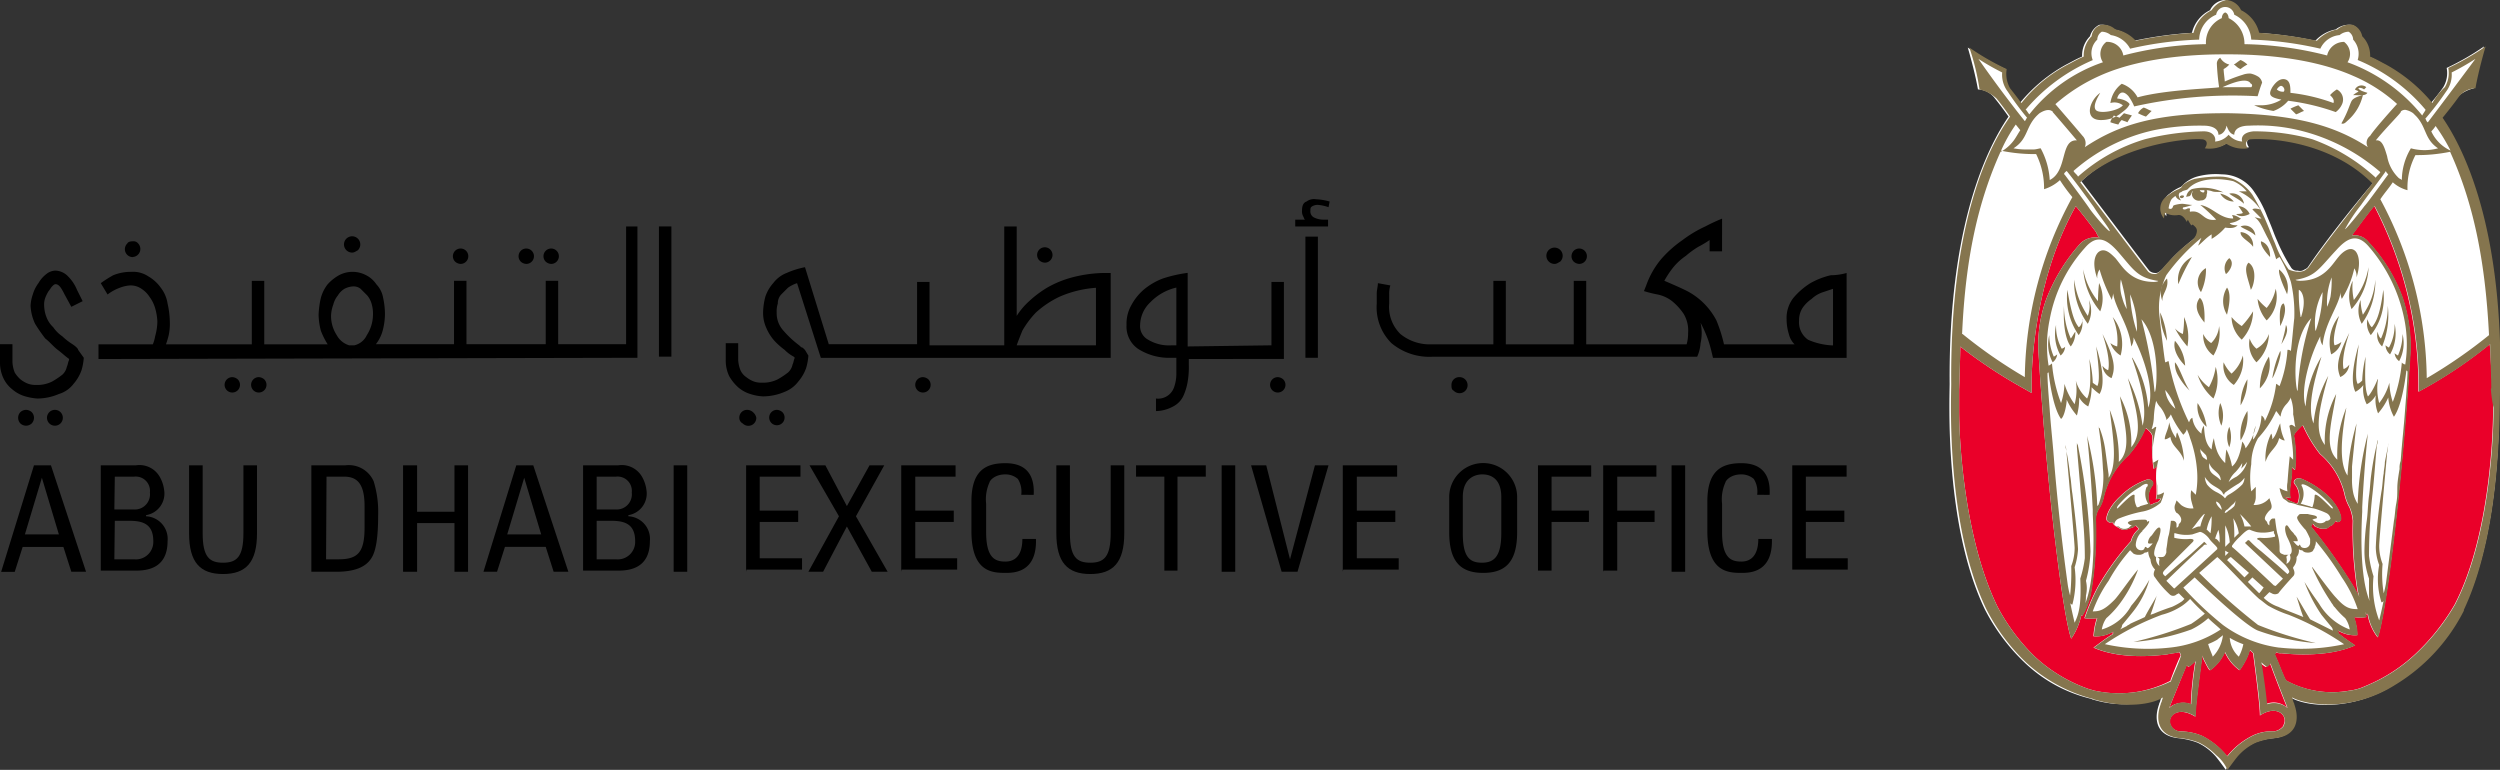 <svg id="Layer_1" data-name="Layer 1" xmlns="http://www.w3.org/2000/svg" viewBox="0 0 220.81 68"><rect x="0" y="0" width="220.81" height="68" fill="#333333" stroke="none"/><defs><style>.cls-1{fill:#fff;}.cls-2{fill:#ea0029;}.cls-3{fill:#85754e;}</style></defs><path d="M4.16,41.79h1.5l3.1,9.4H7.46L6.76,49H3.16l-.7,2.2H1.26Zm.7,1.1h0l-1.5,5h3Z" transform="translate(-1.16 -0.69)"/><path d="M10.06,51.19v-9.4h3.1a2.06,2.06,0,0,1,2.1,1,3.14,3.14,0,0,1,.4,1.2,1.93,1.93,0,0,1-1.6,2.2v.1a2,2,0,0,1,1.9,2.2c0,2.4-1.8,2.6-2.8,2.6h-3.1Zm1.2-5.5H13a1.34,1.34,0,0,0,1.4-1.5,1.26,1.26,0,0,0-1.4-1.4h-1.7Zm0,4.4H13a1.54,1.54,0,0,0,1.7-1.6c0-1.5-.9-1.8-2.1-1.8h-1.3Z" transform="translate(-1.16 -0.69)"/><path d="M17.86,41.79h1.2v6c0,2.1.6,2.6,1.8,2.6s1.8-.5,1.8-2.6v-6h1.2v6c0,2.6-1,3.6-3,3.6s-3-1-3-3.6Z" transform="translate(-1.16 -0.69)"/><path d="M28.76,41.79h2.9a2.4,2.4,0,0,1,2.5,1.4,9.13,9.13,0,0,1,.4,3c0,2-.2,3.2-.6,3.8-.5.8-1.5,1.2-3.1,1.2h-2.2v-9.4Zm1.2,8.3h1.1c1.7,0,2.3-.6,2.3-2.8v-1.9c0-1.9-.6-2.6-1.8-2.6H30Z" transform="translate(-1.16 -0.69)"/><path d="M36.76,51.19v-9.4H38v4.1h3.3v-4.1h1.2v9.4h-1.2v-4.3H38v4.3Z" transform="translate(-1.16 -0.69)"/><path d="M46.76,41.79h1.5l3.1,9.4h-1.3l-.7-2.2h-3.6l-.7,2.2h-1.2Zm.7,1.1h0l-1.5,5h3Z" transform="translate(-1.16 -0.69)"/><path d="M52.66,51.19v-9.4h3.1a2.06,2.06,0,0,1,2.1,1,3.14,3.14,0,0,1,.4,1.2,1.93,1.93,0,0,1-1.6,2.2v.1a2,2,0,0,1,1.9,2.2c0,2.4-1.8,2.6-2.8,2.6h-3.1Zm1.2-5.5h1.7a1.34,1.34,0,0,0,1.4-1.5,1.26,1.26,0,0,0-1.4-1.4h-1.7Zm0,4.4h1.7a1.54,1.54,0,0,0,1.7-1.6c0-1.5-.9-1.8-2.1-1.8h-1.3Z" transform="translate(-1.16 -0.69)"/><path d="M61.86,51.19h-1.2v-9.4h1.2Z" transform="translate(-1.16 -0.69)"/><path d="M67.06,51.19v-9.4h4.8v1h-3.6v3h3.4v1h-3.4V50H72v1h-4.9Z" transform="translate(-1.16 -0.69)"/><path d="M79.56,51.19h-1.4l-2.2-4-2.1,4h-1.3l2.7-4.9-2.6-4.5h1.4l1.9,3.6,2-3.6h1.3l-2.5,4.5Z" transform="translate(-1.16 -0.69)"/><path d="M80.76,51.19v-9.4h4.8v1H82v3h3.4v1H82V50h3.7v1h-4.9Z" transform="translate(-1.16 -0.69)"/><path d="M91.36,44.39a2.09,2.09,0,0,0-.3-1.4,1.67,1.67,0,0,0-1.1-.4c-1,0-1.4.6-1.4.7a3.6,3.6,0,0,0-.3,1.9v2.5c0,2.3.8,2.6,1.7,2.6.4,0,1.5-.1,1.5-2h1.2c.1,3-2,3-2.7,3-1.2,0-3-.1-3-3.7V45c0-2.7,1.2-3.4,3-3.4s2.6,1,2.5,2.8Z" transform="translate(-1.16 -0.69)"/><path d="M94.46,41.79h1.2v6c0,2.1.6,2.6,1.8,2.6s1.8-.5,1.8-2.6v-6h1.2v6c0,2.6-1,3.6-3,3.6s-3-1-3-3.6Z" transform="translate(-1.16 -0.69)"/><path d="M107.66,41.79v1h-2.5v8.3H104v-8.3h-2.5v-1Z" transform="translate(-1.16 -0.69)"/><path d="M110.26,51.19h-1.2v-9.4h1.2Z" transform="translate(-1.16 -0.69)"/><path d="M115.76,51.19h-1.4l-2.7-9.4H113l2.1,8.3h0l2.2-8.3h1.2Z" transform="translate(-1.16 -0.69)"/><path d="M119.76,51.19v-9.4h4.8v1H121v3h3.4v1H121V50h3.7v1h-4.9Z" transform="translate(-1.16 -0.69)"/><path d="M129.16,47.69v-3.1a3,3,0,1,1,6,0v3.1c0,2.6-1,3.6-3,3.6S129.16,50.29,129.16,47.69Zm4.6.1v-3.2c0-2-1.4-2-1.7-2s-1.7.1-1.7,2v3.2c0,2.1.6,2.6,1.7,2.6S133.76,49.79,133.76,47.79Z" transform="translate(-1.16 -0.69)"/><path d="M137,51.19v-9.4h4.7v1h-3.5v3h3.3v1h-3.3v4.3H137Z" transform="translate(-1.16 -0.69)"/><path d="M142.76,51.19v-9.4h4.7v1H144v3h3.3v1H144v4.3h-1.2Z" transform="translate(-1.16 -0.69)"/><path d="M150,51.19h-1.2v-9.4H150Z" transform="translate(-1.16 -0.69)"/><path d="M156.36,44.39a2.09,2.09,0,0,0-.3-1.4,1.67,1.67,0,0,0-1.1-.4c-1,0-1.4.6-1.4.7a3.6,3.6,0,0,0-.3,1.9v2.5c0,2.3.8,2.6,1.7,2.6.4,0,1.5-.1,1.5-2h1.2c.1,3-2,3-2.7,3-1.2,0-3-.1-3-3.7V45c0-2.7,1.2-3.4,3-3.4s2.6,1,2.5,2.8Z" transform="translate(-1.16 -0.69)"/><path d="M159.46,51.19v-9.4h4.8v1h-3.6v3h3.4v1h-3.4V50h3.7v1h-4.9Z" transform="translate(-1.16 -0.69)"/><path class="cls-1" d="M221.86,34.59c.1-12.8-2.7-20-5.1-23.5a11.58,11.58,0,0,1,1.4-1.8,3.28,3.28,0,0,1,1.5-.8,20.74,20.74,0,0,1,.9-3.7,22.31,22.31,0,0,1-3.3,1.9,2.43,2.43,0,0,1-.3,1.7,15.07,15.07,0,0,1-1.1,1.4,15.8,15.8,0,0,0-4.1-3.4c-.4-.2-.9-.5-1.4-.7a2.41,2.41,0,0,0-.7-1.8,1.19,1.19,0,0,0-.8-1h0a1.9,1.9,0,0,0-1.4.4,3.25,3.25,0,0,0-1.8,1,34.93,34.93,0,0,0-5.1-.7,3,3,0,0,0-1.6-2,2.07,2.07,0,0,0-1.3-.9h0a1.54,1.54,0,0,0-1.3.9,3,3,0,0,0-1.6,2,34.93,34.93,0,0,0-5.1.7,3.25,3.25,0,0,0-1.8-1,1.57,1.57,0,0,0-1.3-.4h0a1.59,1.59,0,0,0-.8,1,2.41,2.41,0,0,0-.7,1.8c-.5.2-1,.5-1.4.7a14,14,0,0,0-4.1,3.4c-.6-.8-.9-1.2-1-1.3a2.43,2.43,0,0,1-.3-1.7,22.31,22.31,0,0,1-3.3-1.9s.6,2,.9,3.7a1.91,1.91,0,0,1,1.5.8s.5.6,1.2,1.6c-2.4,3.5-5.3,10.7-5.2,23.6,0,1.2-.5,12.4,3.1,19.9a17.4,17.4,0,0,0,3.5,4.7,12.77,12.77,0,0,0,5.8,3.2c.1,0,.2.1.3.1a9.34,9.34,0,0,0,6-.2l-.1.3c0,.1-.1.2-.1.3-.5,1.4-.2,2.8,1.7,3a6.78,6.78,0,0,1,1.7.4,4.79,4.79,0,0,1,1.5,1.1c.2.2.7.9,1,1.3h0a3.45,3.45,0,0,1,1-1.3,5.54,5.54,0,0,1,1.5-1.1,5.93,5.93,0,0,1,1.7-.4c1.9-.2,2.2-1.6,1.7-3,0-.1-.1-.2-.1-.3a1,1,0,0,0-.1-.3c1.3.8,5.3,1.3,9.1-1.1a16.28,16.28,0,0,0,6.1-6.6C222.36,47,221.86,35.69,221.86,34.59ZM205,24.29a.77.77,0,0,1-.3.2.66.66,0,0,1-.6.1.6.6,0,0,1-.6-.3,15.44,15.44,0,0,1-1.2-2.3c-.4-.9-.3-.8-.9-2.2a10,10,0,0,0-1.1-2.1,3.44,3.44,0,0,0-2.9-1.6,6.22,6.22,0,0,0-2.2.2,3,3,0,0,0-1.1.6l-.3.3a3.74,3.74,0,0,0-1,.6,1.38,1.38,0,0,0-.3,2h0c0-.2,0-.5.1-.5a1.78,1.78,0,0,0,1.1.2c.5-.1.8.6.8.6V20s.1.4.3.5l.1-.1c.1.2.4.3.4.6a1,1,0,0,1-.4.8c-.1.1-.9.7-1.7,1.5-.4.4-.6.7-1,1.1-.2.2-.4.4-.6.4h-.1a.76.76,0,0,1-.5-.2c-.1-.1-4.1-5.4-6-7.9,3.5-3.4,9.2-3.9,10.7-3.8.3,0,.7.3.3.8a2.75,2.75,0,0,0,1.9-.4,2.75,2.75,0,0,0,1.9.4c-.4-.6,0-.8.3-.8,1.4-.1,6.9.2,10.7,3.9C208.76,19.19,206.26,22.39,205,24.29Z" transform="translate(-1.16 -0.69)"/><path class="cls-2" d="M221.06,31.09a39.26,39.26,0,0,1-5.4,3.7l-.9.5v-.6a34.42,34.42,0,0,0-3.9-15.8c-.3.3-1.1,1.4-2,2.6a1.57,1.57,0,0,1,1.5.6,14.28,14.28,0,0,1,3,4.9,13.85,13.85,0,0,1,.7,4.6h0s-.5,8.6-1.5,16.9c-.9,7.5-1.4,8.5-1.4,8.5a4.57,4.57,0,0,1-.9-2.1l-.1.1a7.43,7.43,0,0,1-.8-2.2,32.84,32.84,0,0,1-.4-6.1h0a3.9,3.9,0,0,0-.3-1.2,4.18,4.18,0,0,1-.4-1h0a6.66,6.66,0,0,0-2.2-3.7,11.74,11.74,0,0,1-1.5-2.5h-.1c-.4.4-.7.7-.7.9a10.54,10.54,0,0,1,.1,3c-.1,0-.2-.2-.3-.2.1.9-.3,1.9-.1,2.7l-.5-.1c0,.1,0,.1.1.1s.1.2.3.2a.35.35,0,0,0,.2.1,4.2,4.2,0,0,0,.5.2,1.65,1.65,0,0,0-.2-1.7c-.3-.3.1-.7.6-.5a8,8,0,0,1,2.2,1.4c1.1,1,1.4,2.1,1.2,2.3s-.3.1-.5,0v.1a.7.7,0,0,1-.5.4h0c-.1.2-.3.2-.6.2a1.27,1.27,0,0,1-.6-.2c-.1,0-.1-.1-.2-.2s-.1.1-.2.2a48.45,48.45,0,0,1,3.7,5.2,10.77,10.77,0,0,1,1.2,2.8,3.38,3.38,0,0,1-1.1,0,5,5,0,0,1,.3,1.6,2.83,2.83,0,0,1-1.7-.4.37.37,0,0,0,.1.3c.5.4,1.1.8,1.4,1-2.6,1.2-6.4.7-6.5.7a.9.9,0,0,1-.5-.1.35.35,0,0,1-.1.2c.3.6.8,2,1,2.3a8.48,8.48,0,0,0,5.6.9,4.51,4.51,0,0,0,1.4-.4,14.44,14.44,0,0,0,4.5-2.9,19.15,19.15,0,0,0,3.4-4.3c2.9-5.6,3.4-14,3.4-17.4v-1.8C221.16,33.79,221.16,32,221.06,31.09Z" transform="translate(-1.16 -0.69)"/><path class="cls-2" d="M192.86,60.79c.1-.3.6-1.6.9-2.2,0-.1-.1-.2-.1-.3-.4.1-.7.1-1.1.2-.2,0-3.8.6-6.5-.6.3-.2.9-.7,1.7-1.2v-.2a2.83,2.83,0,0,1-1.7.4,6.13,6.13,0,0,1,.3-1.6,3.38,3.38,0,0,1-1.1,0,17.73,17.73,0,0,1,1.2-2.8,24.13,24.13,0,0,1,2.9-4,2,2,0,0,1,.5-.9l.2-.2-.3-.3c-.1.1-.2.2-.3.2a3.93,3.93,0,0,1-.6.2.85.85,0,0,1-.6-.2h0a1,1,0,0,1-.5-.4v-.1c-.2.1-.3.1-.5-.1s.1-1.2,1.2-2.2a6.16,6.16,0,0,1,2.2-1.4c.5-.2.8.2.6.5a1.65,1.65,0,0,0-.2,1.7c.3-.1.4-.2.5-.2a.54.54,0,0,0,.4-.3.1.1,0,0,1,.1-.1l-.5.1c.2-.6-.1-2,.1-2.9-.1,0-.2.2-.3.2a13.57,13.57,0,0,1-.1-2.8c0-.2-.2-.5-.6-.8a8.35,8.35,0,0,1-1.5,2.4,7.29,7.29,0,0,0-2.2,3.7h0a3,3,0,0,1-.4,1,1.88,1.88,0,0,0-.3,1.2h0a31.79,31.79,0,0,1-.4,6.1,6.13,6.13,0,0,1-.8,2.2L185,55a6,6,0,0,1-.9,2.1s-.5-1-1.4-8.5c-1-8.2-1.5-16.9-1.5-16.9h0a11.69,11.69,0,0,1,.7-4.6,16,16,0,0,1,3-4.9,1.85,1.85,0,0,1,1.7-.5,1.46,1.46,0,0,1-.3-.5c-.6-.8-1.2-1.6-1.8-2.3-4,7.1-3.9,15.6-3.9,15.6v.9l-.7-.4a43.44,43.44,0,0,1-5.6-3.7c0,.9-.1,3.8-.1,3.8v1.8c0,3.4.6,11.7,3.4,17.4a17.69,17.69,0,0,0,3.3,4.4,13.56,13.56,0,0,0,4.9,2.9c.1,0,.3.1.4.1a9.9,9.9,0,0,0,6.7-.9Z" transform="translate(-1.16 -0.69)"/><path class="cls-2" d="M194.66,62.89a29,29,0,0,1,.4-3.8,4.43,4.43,0,0,1-.6.5.35.35,0,0,0-.2-.1c-.6,1.5-1.5,3.7-1.5,3.7A1.93,1.93,0,0,1,194.66,62.89Z" transform="translate(-1.16 -0.69)"/><path class="cls-2" d="M200.76,63.89c0-1-.4-3.9-.6-5.5l-.1-.1-.2-.2a4.18,4.18,0,0,1-.4,1,6.13,6.13,0,0,1-.5.8,3.88,3.88,0,0,1-1.3-1.6,3.88,3.88,0,0,1-1.3,1.6c-.1,0-.3-.4-.5-.8a1.69,1.69,0,0,1-.2-.5c-.2,1.7-.6,4.4-.6,5.4-1.6-1-2.5,0-2.2.7,0,.1.1.1.1.2a1,1,0,0,0,.8.4,5,5,0,0,1,1.9.4,6.7,6.7,0,0,1,2.2,1.8,6.7,6.7,0,0,1,2.2-1.8,3.8,3.8,0,0,1,1.9-.4,1.23,1.23,0,0,0,.8-.4.35.35,0,0,0,.1-.2C203.26,63.89,202.26,62.89,200.76,63.89Z" transform="translate(-1.16 -0.69)"/><path class="cls-2" d="M201.26,59.59a2.22,2.22,0,0,1-.5-.4c.2,1.2.4,2.6.5,3.7a1.76,1.76,0,0,1,1.9.3s-1-2.5-1.5-3.9C201.46,59.49,201.36,59.59,201.26,59.59Z" transform="translate(-1.16 -0.69)"/><path class="cls-3" d="M195.36,28.39h0" transform="translate(-1.16 -0.69)"/><polyline class="cls-3" points="193.3 28 193.3 28 193.3 28"/><path class="cls-3" d="M208.66,32.89a1.33,1.33,0,0,1-.8,1.1c-.3-.8-.4-1.5.8-3.9-.8,2.4-.5,3.2-.5,3.2A1.08,1.08,0,0,0,208.66,32.89Zm-1.3-1.7s-.3-.5.4-2.6a3.81,3.81,0,0,0-.7,3.4,1.71,1.71,0,0,0,.9-1.1A1.55,1.55,0,0,1,207.36,31.19Zm4.7-3.5a7.07,7.07,0,0,1-.6,2.9c-.2-.1-.3-.6-.3-.6a1.31,1.31,0,0,0,.4,1.3A7.28,7.28,0,0,0,212.06,27.69Zm-.4-1.4c-.3,2.4-.7,2.9-1,3.3-.2-.1-.4-.7-.4-.7a1.74,1.74,0,0,0,.3,1.4A5.29,5.29,0,0,0,211.66,26.29Zm-1.8,2.2a4.76,4.76,0,0,1-.2-1.3,2.42,2.42,0,0,0,.1,2.1,6.44,6.44,0,0,0,1.2-3.9A6.07,6.07,0,0,1,209.86,28.49Zm-.8-1.3a5.54,5.54,0,0,1-.1-1.7,3.13,3.13,0,0,0-.1,2.5,5.82,5.82,0,0,0,1.5-3.7A6.3,6.3,0,0,1,209.06,27.19Zm2.8,4a1.08,1.08,0,0,0,.4.8,3.78,3.78,0,0,0,.4-2.7,4.07,4.07,0,0,1-.5,2.1A1.44,1.44,0,0,1,211.86,31.19Zm.8.7a1,1,0,0,0,.4.7,3.35,3.35,0,0,0,.3-2.4,4.76,4.76,0,0,1-.4,1.9A1.44,1.44,0,0,1,212.66,31.89Zm-28.6-1.3a7.07,7.07,0,0,1-.6-2.9c-.1,1.9.2,3.1.6,3.6a2,2,0,0,0,.4-1.3C184.36,30.09,184.16,30.49,184.06,30.59Zm.7-1c-.3-.4-.6-.9-1-3.3a5.85,5.85,0,0,0,1,4,1.82,1.82,0,0,0,.3-1.4C185.16,28.89,185,29.49,184.76,29.59Zm.8-1a7.48,7.48,0,0,1-1.2-3.2,6.2,6.2,0,0,0,1.2,3.9,2.38,2.38,0,0,0,.1-2.1A2.36,2.36,0,0,1,185.56,28.59Zm.9-1.3a6.29,6.29,0,0,1-1.3-2.8,6.37,6.37,0,0,0,1.5,3.7,3.13,3.13,0,0,0-.1-2.5A14.78,14.78,0,0,0,186.46,27.29Zm-3.2,4.2a4.07,4.07,0,0,1-.5-2.1,3.78,3.78,0,0,0,.4,2.7,1.08,1.08,0,0,0,.4-.8C183.56,31.39,183.26,31.49,183.26,31.49Zm-.7.7a4.76,4.76,0,0,1-.4-1.9,3.35,3.35,0,0,0,.3,2.4,1,1,0,0,0,.4-.7A1.44,1.44,0,0,1,182.56,32.19Zm4.8,1.2a1.08,1.08,0,0,1-.5-.4,1.33,1.33,0,0,0,.8,1.1c.3-.8.4-1.5-.8-3.9C187.66,32.59,187.36,33.39,187.36,33.39Zm.8-2.1a1.55,1.55,0,0,1-.6-.3,2.11,2.11,0,0,0,.9,1.1,3.81,3.81,0,0,0-.7-3.4A5.32,5.32,0,0,1,188.16,31.29Zm5.9,10.1a6.49,6.49,0,0,0-.6-2.5c-.1.1-.1.5-.1.5a3.28,3.28,0,0,1-.6-1.4c-.1.7-.4,1.1-.4,1.5.2,0,.3-.1.5-.2C193,40.19,193.76,40.39,194.06,41.39Zm7.8-1.9s0-.4-.1-.5a4.94,4.94,0,0,0-.5,2.5c.3-1,1-1.2,1.2-2.1.2.1.3.2.5.2a3.94,3.94,0,0,1-.4-1.5C202.36,38.39,202.26,39.09,201.86,39.49Zm-5.8-1.1a5,5,0,0,0-.8-2.1A2.4,2.4,0,0,0,196.06,38.39Zm3,1.2a4.17,4.17,0,0,0,.6-2.6A4,4,0,0,0,199.06,39.59Zm-1,.6a2.74,2.74,0,0,0,0-1.8A2.24,2.24,0,0,0,198.06,40.19Zm-.7-1.9a2.67,2.67,0,0,0-.1-2A2.74,2.74,0,0,0,197.36,38.29Zm5.2-6.6a9,9,0,0,0-.7,2.4C202,34,202.76,32,202.56,31.69Zm0-2.2s.7-1.3.3-2C202.36,27.59,202.56,29.49,202.56,29.49Zm-2.1,3.2a3.51,3.51,0,0,0,1.1-2.5,2.42,2.42,0,0,1-1.1,1.3,2,2,0,0,1-.6-.9A2.37,2.37,0,0,0,200.46,32.69Zm2.2-1.6c.3-.5.7-1.2.4-1.7C203,29.89,202.86,30.39,202.66,31.09Zm-3.6,5.4a4.53,4.53,0,0,0,.6-2.3A4.38,4.38,0,0,0,199.06,36.49Zm1.7-1.5a3,3,0,0,0,.8-2.8A5.23,5.23,0,0,0,200.76,35Zm-1.5-2.9a3.36,3.36,0,0,1-1,1.6,3.21,3.21,0,0,1-.7-1,2,2,0,0,0,.9,2A3.25,3.25,0,0,0,199.26,32.09Zm-3,2.8a3.69,3.69,0,0,1-1-1.1,4.58,4.58,0,0,0,1.4,2.1,4,4,0,0,0,.2-2.8A5.1,5.1,0,0,1,196.26,34.89Zm-4.1-7.6c-.1-.6.6-1.1.4-2A1.8,1.8,0,0,0,192.16,27.29Zm1.4,6.6a5.32,5.32,0,0,0,1,1.3c-.5-.7-.9-2.1-1.3-2.5A2.1,2.1,0,0,0,193.56,33.89Zm-.3-3.1c-.3,1.1.9,2.2.9,2.2A3.6,3.6,0,0,0,193.26,30.79Zm.8-2.1a8.08,8.08,0,0,1-.1,1.5,1.79,1.79,0,0,1-.7-.5,8.55,8.55,0,0,0,1.1,1.6A4.38,4.38,0,0,0,194.06,28.69Zm-.5-2.9a17.58,17.58,0,0,1,1.2-2.4A2.25,2.25,0,0,0,193.56,25.79Zm-1,5a7.05,7.05,0,0,0-.6-2.5A5.6,5.6,0,0,0,192.56,30.79Zm2.9-3.8c-.8,1,.4,2.1.4,2.2S196,27.39,195.46,27Zm.5-2.6a1.45,1.45,0,0,0-.4,2.1A4.64,4.64,0,0,0,196,24.39Zm.7,7.7a3.88,3.88,0,0,0,.5-2.6,2.33,2.33,0,0,1-.7,1.5,1.81,1.81,0,0,1-.7-.8A2.15,2.15,0,0,0,196.66,32.09Zm5.8-7.6c-.1.6.7,2.1.7,2.2A2.12,2.12,0,0,0,202.46,24.49Zm-1.6-2.5c-.1.5.8,1.4.8,1.4S201.76,22.29,200.86,22Zm1.3,4.2a3.83,3.83,0,0,1-.8,1.7,5,5,0,0,1-.8-.8,3.33,3.33,0,0,0,.8,1.9A2.88,2.88,0,0,0,202.16,26.19Zm-2.4-2.3c-.5.5,0,1.5.2,2.4C200.26,25.89,200.56,24.39,199.76,23.89Zm.4-1.4a1.17,1.17,0,0,0-1.1-1.3C199,21.69,199.86,22,200.16,22.49Zm-1.1-1.8c.2.2.9.4,1.3.8A.93.93,0,0,0,199.06,20.69Zm-1,2.8a1.17,1.17,0,0,0-.3,1.4C197.86,24.89,198.66,24,198.06,23.49Zm1.1,7.2a3.73,3.73,0,0,0,1-2.5,8,8,0,0,1-1,1.3,3.81,3.81,0,0,1-.9-.8A2.76,2.76,0,0,0,199.16,30.69Zm-1.3-4.6a2.26,2.26,0,0,0,0,2.4C197.86,28.39,198.36,26.79,197.86,26.09Zm.2-8.3c.2.2.9.5,1.3.9A1.08,1.08,0,0,0,198.06,17.79Zm.4.7a2.19,2.19,0,0,0-1.2-.7A1.39,1.39,0,0,0,198.46,18.49Zm1.4,1.1a1.18,1.18,0,0,0-1-.7,6.13,6.13,0,0,1,.4.6c-.1.1-.5.1-.6.1C198.86,19.79,199.26,19.89,199.86,19.59Zm-6.1-1.6c-.1,0-.1.2.1.2a.2.2,0,0,0,.2-.2S193.86,17.89,193.76,18Zm5.9-11.6a2.09,2.09,0,0,0-.6-.4c-.2.1-.4.3-.6.4.2.1.3.3.6.4A3.11,3.11,0,0,1,199.66,6.39Zm-3.6,11.1s.1.1,0,.4a.47.47,0,0,1-.5.5.62.62,0,0,1-.8-.5.37.37,0,0,1,.1-.3c-.1,0-.1.1-.2.3s-.2.1-.4.2a.87.87,0,0,1,.5-.7,4.17,4.17,0,0,1,2.8.3c-.4-.1-.7,0-1-.1A1.75,1.75,0,0,0,196.06,17.49Zm-.2,0h-.4c0,.1.2.2.3.2a.1.1,0,0,0,.1-.1Zm4.7-8.3a39.87,39.87,0,0,0-10.9.9,4.38,4.38,0,0,0-.5-.9c-.7-.8-1,.1-1,.2.9.1,1.1.5,1.1.5-.2.4-.4.5-.9.9a2.8,2.8,0,0,1-1.5.5c-1.7.1-1.2-1.7-.2-2.4-.1.2-.7,1.1-.4,1.5s2,.1,2.4-.4a1.23,1.23,0,0,0-1.1-.2,2.55,2.55,0,0,1,1-1.7,2.51,2.51,0,0,1,1.4,1.2c2.5-.7,7-.8,7.2-.9a20.62,20.62,0,0,1-.2-2.1.62.62,0,0,1,.3-.5,1.24,1.24,0,0,0,.8.6,1.76,1.76,0,0,1-.5.4c0,.3.1.9.1,1.1a13.78,13.78,0,0,1,1.6-.6,1.7,1.7,0,0,1,.7-.1,2.12,2.12,0,0,1,.7.3.85.85,0,0,1,.3.5C200.76,8.49,200.66,8.89,200.56,9.19Zm-.6-1.1c-.3-.6-1.6-.1-2.5.3H200A.19.19,0,0,0,200,8.09Zm-11.6,3c-.2-.1-.3-.1-.5-.2-.1.2-.3.4-.3.6a6.37,6.37,0,0,0,.7.2,1.38,1.38,0,0,1,.3-.4c.2.1.3.1.5.2a6.13,6.13,0,0,1,.4-.6c-.3-.1-.4-.1-.7-.2Zm20.6-2c.6,0,1.1.1,1.3-.2-.3-.1-.7-.2-.8-.4.1-.1.4,0,.5.1l.2-.2a.65.65,0,0,0-1,.2c.1.1.3.1.3.2A2.19,2.19,0,0,0,209,9.09Zm-.3,1a10.09,10.09,0,0,1-.7,1.5c.2.1.4-.1.5-.2a4.25,4.25,0,0,0,1.4-2.3,3.93,3.93,0,0,0-.6.2C208.86,9.49,208.86,9.59,208.66,10.09Zm-5.2.2.5.5c.3-.1.4-.2.7-.3l-.5-.5A4.88,4.88,0,0,0,203.46,10.29Zm4.6-.5a1.7,1.7,0,0,1-.6.8,19.78,19.78,0,0,0-4.2-1,3,3,0,0,1-1.3.9,6.87,6.87,0,0,1-1.7-.5h.6a3.45,3.45,0,0,0,1.8-.5c-1-.2-1.2-.4-.8-1.1.2-.3.6-.8,1.1-.7s.5.7.5,1.2a16.2,16.2,0,0,1,3.8.9c.1-.3-.1-.5-.3-.7a2.65,2.65,0,0,1,.6-.5A1,1,0,0,1,208.06,9.79Zm-5.5-1.5a.75.75,0,0,0-.3.3.76.76,0,0,0,.5.2h.1C203.06,8.59,202.76,8.19,202.56,8.29ZM190,10.69a4.88,4.88,0,0,0,.7.3l.5-.5c-.3-.1-.4-.2-.7-.3A1.21,1.21,0,0,0,190,10.69Zm28.8,43.9a16.24,16.24,0,0,1-6.1,6.6c-3.8,2.4-7.8,1.8-9.1,1.1l.1.3c0,.1.1.2.1.3.5,1.4.2,2.8-1.7,3a6.78,6.78,0,0,0-1.7.4,4.79,4.79,0,0,0-1.5,1.1c-.2.2-.7.9-1,1.3h0a3.45,3.45,0,0,0-1-1.3,5.54,5.54,0,0,0-1.5-1.1,5.93,5.93,0,0,0-1.7-.4c-1.9-.2-2.2-1.6-1.7-3,0-.1.1-.2.1-.3l.1-.3c-.9.6-3.3,1-6,.2-.1,0-.2-.1-.3-.1a13.77,13.77,0,0,1-5.8-3.2,17.4,17.4,0,0,1-3.5-4.7c-3.6-7.5-3.1-18.7-3.1-19.9-.1-12.9,2.7-20.1,5.2-23.6-.7-1-1.2-1.6-1.2-1.6a3.28,3.28,0,0,0-1.5-.8,20.74,20.74,0,0,0-.9-3.7,22.31,22.31,0,0,0,3.3,1.9,2.58,2.58,0,0,0,.3,1.7s.4.5,1,1.3a12.85,12.85,0,0,1,4.1-3.4c.4-.2.9-.5,1.4-.7a2.41,2.41,0,0,1,.7-1.8,1.19,1.19,0,0,1,.8-1h0a1.57,1.57,0,0,1,1.3.4,3.25,3.25,0,0,1,1.8,1,34.93,34.93,0,0,1,5.1-.7,3,3,0,0,1,1.6-2,2.07,2.07,0,0,1,1.3-.9h0a1.54,1.54,0,0,1,1.3.9,3,3,0,0,1,1.6,2,34.93,34.93,0,0,1,5.1.7,3.25,3.25,0,0,1,1.8-1,1.69,1.69,0,0,1,1.4-.4h0a1.37,1.37,0,0,1,.8,1,2.41,2.41,0,0,1,.7,1.8c.5.2,1,.5,1.4.7a14.29,14.29,0,0,1,4.1,3.4,5.34,5.34,0,0,1,1.1-1.4,2.43,2.43,0,0,0,.3-1.7,22.31,22.31,0,0,0,3.3-1.9s-.6,2-.9,3.7a1.91,1.91,0,0,0-1.5.8s-.5.7-1.4,1.8c2.4,3.5,5.3,10.7,5.1,23.5C221.86,35.69,222.36,47,218.76,54.59Zm-1.2-40.5a14.55,14.55,0,0,1-3.1.3,6.17,6.17,0,0,0-.7,3.1,3.16,3.16,0,0,1-1.3-.7c-.4.6-.7.9-1.1,1.5a34,34,0,0,1,4.1,15.8,43.72,43.72,0,0,0,5.5-3.8C220.66,23.49,219.56,18.49,217.56,14.09Zm-6.4,20.1a4.89,4.89,0,0,0,.1,2.1,5,5,0,0,0,.9-1.8,5.79,5.79,0,0,0,.3,1.7,12.67,12.67,0,0,0,.8-3.5s0,.1.3.2a11.31,11.31,0,0,0-.1-4.1,13.91,13.91,0,0,0-3.1-6.3c-1.1-1.3-2-.7-2.9.3-1.5,1.6-1.8,2.3-3.5,2.6h0c-.2,0,0,.1.3.1,2.1,0,2.8-1.4,3.4-2.1.4-.5,1-.9,1.4-.6.2.1.7.8.2,2.4a1.29,1.29,0,0,0-.2-.8,8.44,8.44,0,0,1-1.1,2.7,1.27,1.27,0,0,1-.1-.6c-.2,1.3-1.4,2.7-1.6,4.7a1.29,1.29,0,0,1-.2-.8c-.9,1.7-1.8,4.7-1.3,6.2a9.92,9.92,0,0,1,1.4-4.4c-.6,2-1.3,4.4-.7,5.9a10.91,10.91,0,0,1,1.3-4.2c-.9,3.2-1.2,4.9-.3,6.1a8.81,8.81,0,0,1,1-4.5c-.4,2.5-1.1,4.7.1,5.8a11.17,11.17,0,0,1,.8-4.6c-.4,2.4-.7,4.8.1,6a21.3,21.3,0,0,1,.3-2.5c.2-1.1.5-2.1.5-2.1s-.2,1.7-.4,3.8v1a5.7,5.7,0,0,0,.1,1.3,3,3,0,0,0,.4,1,28.52,28.52,0,0,1,.9-6.2s-.3,2.6-.5,6.5v.4c-.3,5.7.5,7.5.7,8,0,0-.1-.1-.1-.8v-1.3a7.35,7.35,0,0,1-.4-2.6,21.05,21.05,0,0,1,.2-2.5c.1-.7.1-1.5.2-2.2s.1-1.2.2-1.9a25.58,25.58,0,0,1,.5-2.7c.1-.7.1-.1,0,.1-.1.8-.2,2.6-.4,4.4a50.24,50.24,0,0,0-.3,5.4,10.08,10.08,0,0,0,.4,1.8,8.5,8.5,0,0,0,.5,3.9s.2-.8.4-1.8a.22.22,0,0,1-.2.2,6.8,6.8,0,0,1-.2-3.3A4.48,4.48,0,0,1,211,49a42.85,42.85,0,0,1,.5-4.9c.1-.5.1-1.1.2-1.6,0-.3.1-.6.1-1l.3-1.5v-.2a5.1,5.1,0,0,1-.1.9c-.2,2.2-.7,7.7-.7,8.2a4.48,4.48,0,0,0,.3,1.6,10.39,10.39,0,0,0,.1,2.6,8.14,8.14,0,0,0,.2-.9s.3-2.3.7-5.5c.1-.5.1-1,.2-1.5s.1-.9.1-1.4.1-1.1.2-1.7a1.7,1.7,0,0,1,.1-.7c.1-1.5.3-3.2.4-4.7,0,0,.2-2.4.2-3.2l-.1-.1s-.3,3-1.1,4.1a4.25,4.25,0,0,1-.5-1.7,5.49,5.49,0,0,1-.9,1.4,3.14,3.14,0,0,1-.2-1.6,2,2,0,0,1-.8.8,2.94,2.94,0,0,1-.3-1.7,2.17,2.17,0,0,1-.7.6c-.1-.2-.6-1.1.3-4.2-.4,2.9-.2,3.3-.1,3.5a1.38,1.38,0,0,0,.4-.3,10.4,10.4,0,0,1,.3-2.1c-.1,2.3,0,3,.2,3.5C210.36,35.69,210.76,35.19,211.16,34.19Zm-7.1,1a25.08,25.08,0,0,1,1.2-6.4C203.56,30.59,203.86,34.59,204.06,35.19Zm.3-6.5c.5-1.5.1-2.3-.2-2.4A13.64,13.64,0,0,0,204.36,28.69Zm1.3,1.2a11.09,11.09,0,0,0,.6-3.4A5.87,5.87,0,0,0,205.66,29.89Zm1.3-3a9.7,9.7,0,0,0,.1-1.7,6.16,6.16,0,0,0-.4,2.6A4.65,4.65,0,0,0,207,26.89Zm-3.6,11.4h0a.19.19,0,0,1,.3,0c.1,0,.1.1.2.1-.1-.3-.1-.7-.2-1.1a3.64,3.64,0,0,0-.2-1.4v-.1a2.09,2.09,0,0,1-.4.6,1.91,1.91,0,0,0-.5,1v.1l-.1-.1a4,4,0,0,0-.3-.4,9.1,9.1,0,0,1-1.6,2.4h0a4.72,4.72,0,0,0-.6,2.3,7.55,7.55,0,0,0,0,2.4l.4-.4v.9a1.38,1.38,0,0,1-.2.7,1.69,1.69,0,0,0,1.4-.6l.1.3c.1.3.2.6-.1.8,0,0-.4.4-.4.7,0,.1.1.2.2.3h0a.37.37,0,0,0,.2.3v-.3q.15-.3.3-.3h.2s.1.9.2,1.3a4.3,4.3,0,0,1,.2,1.2v.3c0,.3.2.3.4.4h.4c-.2.1-.2.2-.2.2a1.15,1.15,0,0,1,0,.6h0a.58.58,0,0,0,.3-.8h0c.3-.2.2-.7-.2-1.5-.2-.4-.3-1-.1-1.1h0c.1,0,.1,0,.3.3s.3.3.4.5a.91.91,0,0,1,.3.5v.1h-.4c.1.1.4.5.5.4.2-.3,0,.2.5.2a.47.47,0,0,0,.5-.5v-.3a5.94,5.94,0,0,0-.4-.8l-.1-.1c-.7-.8-.7-1-.6-1.1s.1-.2.3-.2h.6c.3.1.8.1.8.3a.1.1,0,0,1-.1.1,1,1,0,0,0-.3.1,1.24,1.24,0,0,0,.3.2.76.76,0,0,0,.8,0l.1-.1a.4.4,0,0,0,.4-.2.66.66,0,0,0-.4-.5,6.6,6.6,0,0,0-1.1-.4,4.33,4.33,0,0,1-.5-.1l-.9-.2a3.1,3.1,0,0,0-.7-.2.35.35,0,0,1-.2-.1c-.1-.1-.3-.2-.4-.3a3,3,0,0,1-.3-.9,2.39,2.39,0,0,0,.7.3,2.13,2.13,0,0,1,0-.8c.1-1.4.2-2.3.2-2.3l.3.3a9.89,9.89,0,0,0-.1-1.5h0A12.54,12.54,0,0,0,203.36,38.29Zm1,6.9.7.2c.1,0,.2.1.3.1a3.55,3.55,0,0,0,.2-1c0-.4.8.4,1.4,1,.2.2.3.1.1-.1a8.52,8.52,0,0,0-2-1.7c-.5-.3-.8-.3-.6,0A1.62,1.62,0,0,1,204.36,45.19Zm1,5.6c.6.8,1.7,2.3,2.1,2.7.8.9,1.2,1,1.9,1a11.14,11.14,0,0,0-1.4-2.8,24.78,24.78,0,0,0-2.3-3.2.9.9,0,0,1-.1.5v.1c-.1.1-.1.2-.2.3a.75.75,0,0,1-.5.1.52.52,0,0,1-.4-.2.37.37,0,0,1-.3-.1.84.84,0,0,1-.2.7,1.21,1.21,0,0,1-.3.9v.1c.2.4.1.6,0,.7s-1.1,1.2-1.3,1.5a.56.56,0,0,1-.6,0l-.2-.1-.5.5.1.1h0a3.46,3.46,0,0,0,1.2.7c.4.2,1.5.6,2.2.9-.2-.5-.4-1.2-.6-1.8.2.3.7,1.2,1.2,2h0l2,1a.44.44,0,0,0-.1-.3s-.5-.6-.9-1.1a13.45,13.45,0,0,1-1.5-2.9c.8,1.3,1.1,1.6,1.4,2.1a5.3,5.3,0,0,0,2.6,2.1,2.39,2.39,0,0,0-.4-1,7.13,7.13,0,0,1-1.1-1.2c.1.2.3.4,0,0s-.1-.2,0,0A19.57,19.57,0,0,1,205.36,50.79Zm-2.9,7.1a17.92,17.92,0,0,0,5.7-.3,24.78,24.78,0,0,0-4.9-2.6,9.82,9.82,0,0,1-1.8-.8c-.3-.2-.5-.4-.8-.6-.9-.8-3.2-3.3-3.7-3.7l-1.6,1.4a56.55,56.55,0,0,0,5.2,4.6,32.81,32.81,0,0,0,5.1,1.6,19.44,19.44,0,0,1-5.1-1.1c-1.3-.5-5.6-4.7-5.6-4.7l-1,.9a30.66,30.66,0,0,0,3.5,3.3A10.76,10.76,0,0,0,202.46,57.89Zm-4.4-.9a2.44,2.44,0,0,0,.8,1.7,3.9,3.9,0,0,0,.4-1.1A6.39,6.39,0,0,1,198.06,57Zm-7.1-5.1a8.05,8.05,0,0,1-1.5,2.9c-.4.5-.9,1.1-.9,1.1a.77.77,0,0,1-.1.3l-.1.1.6-.3c.1-.1.2-.1.3-.2.4-.2.9-.4,1.3-.6.4-.8,1-1.7,1.1-2-.1.2-.2.7-.6,1.8l.3-.1c.7-.3,1.3-.5,1.6-.6a5.76,5.76,0,0,0,.9-.5l.2-.2-.5-.5-.2.1a.42.42,0,0,1-.6,0,8.7,8.7,0,0,1-1.3-1.5c-.1-.1-.2-.3,0-.7h0a1.39,1.39,0,0,1-.4-.9,1.45,1.45,0,0,1-.2-.7.37.37,0,0,1-.3.1.76.76,0,0,1-.4.2h-.1a.9.9,0,0,1-.5-.1l-.3-.3h0a14.86,14.86,0,0,0-1.9,2.7,11.21,11.21,0,0,0-1.4,2.7c.6,0,1-.1,1.9-1,.4-.4,1.4-1.9,2.1-2.7a11.54,11.54,0,0,1-1.6,3,8.46,8.46,0,0,1-1.2,1.3,2.39,2.39,0,0,0-.4,1,4.42,4.42,0,0,0,2.6-2.1A14.31,14.31,0,0,0,191,51.89Zm-.6-4.3a1.74,1.74,0,0,0-.6,1.2.47.47,0,0,0,.5.5c.4,0,.2-.5.5-.2.1.1.4-.3.5-.4-.2,0-.5.1-.4-.2a.85.85,0,0,1,.3-.5c.1-.1.5-.8.7-.7s0,.7-.1,1.1c-.4.8-.5,1.4-.2,1.5h0a.83.83,0,0,0,.3.8h0a1.15,1.15,0,0,1,0-.6s0-.1-.2-.2h.4c.2,0,.3-.1.4-.4v-.3c.1-.5.1-.9.2-1.2s.2-1.3.2-1.3h.2a.32.32,0,0,1,.3.3v.3c.1,0,.2-.1.2-.3h0c.1-.1.2-.2.2-.3.1-.3-.3-.7-.4-.7a.75.75,0,0,1-.1-.8l.1-.3.4.4a1.51,1.51,0,0,0,1.1.3s-.1-.3-.2-.7a2.26,2.26,0,0,1,0-.9l.4.4a8.22,8.22,0,0,0,.1-2.3,10.67,10.67,0,0,0-.6-2.7,4.54,4.54,0,0,0-.3-.8s0,.2-.3.5a7.84,7.84,0,0,1-1.1-1.8,1.38,1.38,0,0,1-.3.4l-.1.1v-.1a3.13,3.13,0,0,0-.5-1,2.09,2.09,0,0,1-.4-.6,7.84,7.84,0,0,0-.2,1.4,3.59,3.59,0,0,1-.2,1.1.35.35,0,0,0,.2-.1.31.31,0,0,1,.2-.1h0v.1a15.47,15.47,0,0,0-.3,1.7v1.4l.5-.3a5.46,5.46,0,0,0-.1,2.3v.8c.3,0,.5-.2.6-.2a4.65,4.65,0,0,1-.3.9,3.37,3.37,0,0,1-1.7.8,11.69,11.69,0,0,0-2,.6.66.66,0,0,0-.4.5.4.4,0,0,0,.4.2l.1.1a.76.76,0,0,0,.8,0c.1-.1.2-.2.3-.2a.49.49,0,0,1-.3-.1l-.1-.1c0-.3,1.2-.3,1.4-.3s.3,0,.3.2C191.06,46.59,191.16,46.79,190.36,47.59Zm.4-3.9c.2-.3-.1-.4-.6,0a6.91,6.91,0,0,0-2,1.7c-.1.2-.1.3.1.1.6-.6,1.4-1.4,1.4-1a1.8,1.8,0,0,0,.2,1,.37.37,0,0,0,.3-.1l.7-.2A1.62,1.62,0,0,1,190.76,43.69Zm-1.3-11.4a9.92,9.92,0,0,1,1.4,4.4c.6-1.5-.4-4.5-1.3-6.2a1.29,1.29,0,0,1-.2.8c-.2-1.9-1.4-3.3-1.6-4.7,0,.2-.1.4-.1.6a13.75,13.75,0,0,1-1.1-2.7,1.29,1.29,0,0,0-.2.8c-.6-1.7,0-2.3.2-2.4.5-.3,1,.2,1.4.6.6.7,1.3,2.1,3.4,2.1.3,0,.5-.1.3-.1h0c-1.8-.3-2.1-1-3.5-2.6-.9-1-1.8-1.6-2.9-.3a12.93,12.93,0,0,0-3.1,6.3,11.25,11.25,0,0,0-.1,4.1,1.24,1.24,0,0,0,.3-.2,12.67,12.67,0,0,0,.8,3.5,5.79,5.79,0,0,0,.3-1.7,6,6,0,0,0,.9,1.8,5,5,0,0,0,.1-2.1,3.28,3.28,0,0,0,1,1.6c.2-.4.4-1.2.2-3.5a9.54,9.54,0,0,1,.3,2.1c.1.1.3.2.4.3.1-.2.3-.6-.1-3.5,1,3.2.4,4,.3,4.2a4.35,4.35,0,0,1-.7-.6,5.17,5.17,0,0,1-.3,1.7,2,2,0,0,1-.8-.8,5.53,5.53,0,0,1-.2,1.6,5.49,5.49,0,0,1-.9-1.4c0,.4-.2,1.5-.5,1.7-.8-1.1-1.1-4.1-1.1-4.1a.1.1,0,0,0-.1.1c0,.7.1,1.9.2,3.2h0c.1,1.5.3,3.2.4,4.7q.45,5.4,1.2,10.8a8.14,8.14,0,0,0,.2.9,19.34,19.34,0,0,0,.1-2.6,4.48,4.48,0,0,0,.3-1.6c0-.4-.5-6-.7-8.2a7.75,7.75,0,0,0-.1-.9v.2a21.66,21.66,0,0,1,.4,2.5c.1.5.1,1,.2,1.6.2,1.6.4,3.2.5,4.9a6.19,6.19,0,0,1-.3,1.6,8.47,8.47,0,0,1-.2,3.3.22.22,0,0,1-.2-.2c.2,1,.4,1.8.4,1.8.4-.8.6-1.7.5-3.9a10.08,10.08,0,0,0,.4-1.8c0-.3,0-1.4-.1-2.7-.2-2.4-.4-4.7-.6-7.1v-.4c0,.1.1.2.1.3a57.61,57.61,0,0,1,1.1,9.3,11.24,11.24,0,0,1-.4,2.6,2.85,2.85,0,0,1,0,1.3c0,.7-.1.8-.1.8.2-.5,1-2.4.7-8v-.4c-.2-3.9-.5-6.5-.5-6.5a29.61,29.61,0,0,1,.9,6.2l.1-.1a7.08,7.08,0,0,0,.4-3.2,33.6,33.6,0,0,0-.4-3.8s0,.2.1.2a8.62,8.62,0,0,1,.5,1.9c.1.7.2,1.5.3,2.2v.3h0c.8-1.2.4-3.5.1-6a11.51,11.51,0,0,1,.8,4.6c1.2-1.1.5-3.3.1-5.8a8.81,8.81,0,0,1,1,4.5c1-1.2.6-2.9-.3-6.1a12.94,12.94,0,0,1,1.3,4.2C190.86,36.69,190.16,34.29,189.46,32.29Zm10.7,7.2a3.79,3.79,0,0,0,.7-2.1.62.62,0,0,1,.3.5,9.87,9.87,0,0,0,1-3.3c.2.1,0,0,.3.2a10.85,10.85,0,0,0,.7-3.2.37.37,0,0,1,.3.1c.1-.8.2-2,.3-2.9a12.31,12.31,0,0,0-.3-3.2,10.72,10.72,0,0,0-1-2.2,1.44,1.44,0,0,0-.3.2,9.62,9.62,0,0,0-.7-1.8c-.5-.9-.7-1.6-1.2-1.9.2,0,.3.1.6.1l-.8-.8c.1-.1.3-.1.7,0a4.53,4.53,0,0,0-1.9-1.6h.7a3.09,3.09,0,0,0-1.2-.9c-1.3-.3-3.1-.3-4,.7-.1.1-.3.1-.5.2a.31.31,0,0,1-.2.1c-.1.1-.2.3.1.7a.69.69,0,0,1-.5-.4c-.1.1-.3.2-.4.4a2.54,2.54,0,0,0-.2.7s.3.2.4-.2c0-.1.6-.2.8-.2s.6.1.9.1a6.37,6.37,0,0,1-.7.2c-.2,0-.2.2,0,.2s.2-.1.4-.1,0,.2.1.3c1.1-.2,1.1.9,2.3.7a15.41,15.41,0,0,0-1.4-1.3c1.1.2,1.7,1.2,2.9,1.2,0-.1,0-.1-.1-.3.4,0,.7.3.8.3a1.88,1.88,0,0,1-1,.4c.1.2.5.2.7.2-.2.2-.5.3-1.1.2a4.81,4.81,0,0,1-1.2,1v-.4c-.5.3-.9.8-1.2,1,.1-.2.2-.5.3-.7a17.87,17.87,0,0,0-3.1,3.3,6.69,6.69,0,0,0-.6,3.7c.1.9.4,3.5.5,4,.1,0,.2-.1.3-.1a21.15,21.15,0,0,0,1.8,5.4c.1-.2.1-.3.3-.4a2,2,0,0,0,.8,1.4,1.45,1.45,0,0,1,.2-.7c.1.4,0,1.5.7,2.1a4.4,4.4,0,0,1,.2-1,5.27,5.27,0,0,0,.3,1.2,2.85,2.85,0,0,0,.7,1,10.53,10.53,0,0,1,.1-1.2,5.11,5.11,0,0,1,.5,1.5c.7-.5.9-2.2.9-2.2a1.36,1.36,0,0,1,.3.6,4.45,4.45,0,0,0,.9-2A3.23,3.23,0,0,0,200.16,39.49Zm.6,8.7a3.81,3.81,0,0,0,1.3-.1.37.37,0,0,0-.1-.3v-.2h0a3.25,3.25,0,0,1-1.5.1,4.17,4.17,0,0,1-.6-.2c-.2-.1-.6.3-.9.6a4.37,4.37,0,0,0-.7.8V49c.3.2,3.5,3.2,3.7,3.4.1,0,.1.1.2,0l.6-.6-3.3-3.1s-.1-.1,0-.1l.2-.2h.1a10,10,0,0,0,1.1,1l1.4,1.2.9.8.1-.1c.1-.1.1-.2-.3-.7l-2.3-2.2C200.36,48.29,200.56,48.19,200.76,48.19Zm-5,.7c-.1,0-3.3,3.1-3.3,3.1l.6.6c.1.1.1.1.2,0s3.5-3.2,3.7-3.4v-.1c-.1-.2-.5-.5-.7-.8s-.7-.7-.9-.6l-.6.2a3.25,3.25,0,0,1-1.5-.1h-.1v.4a4.18,4.18,0,0,0,1.4.1c.3,0,.4.1.2.3l-2.2,2.2c-.4.4-.5.5-.3.7l.1.1.9-.8,1.4-1.2,1.1-1c0-.1.1,0,.1,0l.2.2C195.86,48.79,195.86,48.79,195.76,48.89Zm.3-7.6a1,1,0,0,0-.1-.4l-.4-.4a.31.31,0,0,1-.1-.2c0,.1,0,.4.1.5a.54.54,0,0,0,.3.4A.31.31,0,0,0,196.06,41.29Zm0,6.2.3.3a8.64,8.64,0,0,0,.1-1.5A3.77,3.77,0,0,0,196.06,47.49Zm-1.3-.1c.1,0,.4-.2.6-.2h.1a4.87,4.87,0,0,1,.4-1.1C195.76,46,195,47.19,194.76,47.39Zm2.4,1.2a3.42,3.42,0,0,0-.1-1.1,6.89,6.89,0,0,0-.3.8C196.86,48.19,197.16,48.49,197.16,48.59Zm.2-2.9s-.1-.6-.5-.7C196.86,45.29,197.36,45.69,197.36,45.69Zm.3-1h0a.75.75,0,0,1,.3-.3,5.38,5.38,0,0,0,1.2-.9,1,1,0,0,0,.2-.6,2,2,0,0,1-.5.5,12.49,12.49,0,0,0-1.2.8.37.37,0,0,0-.1.3c0-.1,0-.1-.1-.2-.2-.5-.9-.6-1.3-1.1-.3-.3-.3-.4-.3-.4a1.45,1.45,0,0,0,.2.7,2.48,2.48,0,0,0,.9.7C197.56,44.49,197.66,44.69,197.66,44.69Zm-.4-1.6c0-.7-.8-.8-1-1.5C196.16,42.59,196.86,42.59,197.26,43.09Zm.4,2.9s.1,0,.3-.2a2.18,2.18,0,0,0,.5-.4,1.09,1.09,0,0,0,.1-.5s0,.2-.3.4l-.4.4A.36.36,0,0,0,197.66,46Zm.7.4a10.87,10.87,0,0,1,.1,1.8h0l.4-.4A3.39,3.39,0,0,0,198.36,46.39Zm-.7,2.6.4-.4h0a3.94,3.94,0,0,0-.4-1.5Zm0,.3v.5l.3-.3A1.44,1.44,0,0,1,197.66,49.29Zm.2.9,1.5,1.5.4-.4-1.6-1.4A.75.75,0,0,0,197.86,50.19Zm1.8,1.9,1,1c.2-.2.3-.4.4-.5l-1-.9Zm.3-4.9a9,9,0,0,0-1-1.1,3.59,3.59,0,0,1,.4,1.1h.6Zm-.3-5.8a4.35,4.35,0,0,1-.6.7,1.34,1.34,0,0,0,.1-.5,4.17,4.17,0,0,1-.6.8,2.2,2.2,0,0,0-.6.9s.1-.2.7-.5A2.31,2.31,0,0,0,199.66,41.39Zm-7.3-6.3a2.4,2.4,0,0,0,.9,1.7A4.47,4.47,0,0,0,192.36,35.09Zm11.7-10.4a1.27,1.27,0,0,0,.6-.1c.2-.1.2-.2.3-.2,1.3-1.9,3.8-5.1,5.7-7.5-3.8-3.8-9.3-4-10.7-3.9-.3,0-.7.3-.3.8a2.75,2.75,0,0,1-1.9-.4,2.75,2.75,0,0,1-1.9.4c.4-.6,0-.8-.3-.8-1.4-.1-7.2.5-10.7,3.8,1.9,2.5,5.9,7.8,6,7.9a.76.76,0,0,0,.5.2h.1c.2,0,.4-.2.6-.4a11,11,0,0,1,1-1.1,12.2,12.2,0,0,1,1.7-1.5,1.2,1.2,0,0,0,.4-.8c0-.3-.2-.4-.4-.6a.1.1,0,0,1-.1.1,3.21,3.21,0,0,1-.3-.5l-.1.2s-.3-.7-.8-.6a1.78,1.78,0,0,1-1.1-.2,1.21,1.21,0,0,0-.1.5h0a1.31,1.31,0,0,1,.3-2,3.74,3.74,0,0,1,1-.6q.3-.15.3-.3a3,3,0,0,1,1.1-.6,11,11,0,0,1,2.2-.2,3.19,3.19,0,0,1,1.4.3,4.17,4.17,0,0,1,1.5,1.3,20.14,20.14,0,0,1,1.1,2.1c.6,1.4.5,1.3.9,2.2a9.59,9.59,0,0,0,1.2,2.3A2.35,2.35,0,0,0,204.06,24.69Zm6.9-8.3c.1-.2.3-.3.4-.5a17,17,0,0,0-7.2-3.7,15.55,15.55,0,0,0-4.4-.4c-.8,0-1.3.3-1.3.8-.5-.1-.6-.7-.7-.8,0,.3-.3.8-.7.8,0-.5-.5-.8-1.3-.8a20.08,20.08,0,0,0-4.4.4,15.89,15.89,0,0,0-7.1,3.6c.1.2.3.3.4.5a15.55,15.55,0,0,1,5.9-3.3,22.63,22.63,0,0,1,5.2-.7c.9,0,1.1.6,1,.9a1.74,1.74,0,0,0,1.2-.6,1.71,1.71,0,0,0,1.2.6c-.1-.3,0-.8,1-.9a19.06,19.06,0,0,1,5.2.7A16.53,16.53,0,0,1,211,16.39Zm1-1.9a3.52,3.52,0,0,0,1,1.9c.1.1.2.1.3.2h0a5.47,5.47,0,0,1,.8-2.8h0a4.58,4.58,0,0,0,2.4,0c-1.2-.8-1-1.8-1.9-2.8l-.3-.3a1.74,1.74,0,0,0-.7-.3c-.2,0-.4.1-.4.2s-1.4,1.5-2.2,2.5C211.56,13,211.76,13.69,212,14.49Zm.9-4.6a13.82,13.82,0,0,0-3.9-2.5c-4.3-1.9-9.7-1.9-11.2-1.9h0c-1.5,0-7,0-11.2,1.9a15.46,15.46,0,0,0-3.9,2.5s1.9,2.2,2.4,2.8a.92.92,0,0,1,.2,1c3-2,6.3-3,12.4-3h.3c5.9.1,9.4,1.1,12.3,3a.75.75,0,0,1,.2-1C210.86,12.09,212.86,9.89,212.86,9.89Zm-30.4.7h0c-.1-.1-.4-.4-1.2.1-1.3,1.1-.9,2.2-2.3,3.1a5.74,5.74,0,0,0,1.2.1h.6c.2,0,.5-.1.6-.1h0a6.65,6.65,0,0,1,.8,2.8c1.6-.8.9-3.6,2.4-3.5C183.76,12.09,182.56,10.69,182.46,10.59Zm1,5.5c1.2,1.6,2,2.7,2.2,3,.4.6,1.8,2.2,1.8,2s-.9-1.3-1.4-2.1c-.8-1.1-1.6-2.2-2.4-3.2C183.56,15.89,183.46,16,183.46,16.09Zm5.8,10.5a11.62,11.62,0,0,0,.6,3.4A7.86,7.86,0,0,0,189.26,26.59Zm-.8-1.3a3.28,3.28,0,0,0,.1,1.7,4.18,4.18,0,0,0,.4,1A14.56,14.56,0,0,0,188.46,25.29Zm3,10c.2-.6.4-4.6-1.2-6.4A38.77,38.77,0,0,1,191.46,35.29Zm-4.4,22.3a17.59,17.59,0,0,0,5.7.3,10,10,0,0,0,4.5-1.6c-.3-.3-.7-.6-1.1-1a6.29,6.29,0,0,1-1.5,1,19.44,19.44,0,0,1-5.1,1.1,32.81,32.81,0,0,0,5.1-1.6,12,12,0,0,0,1.2-.9,15.83,15.83,0,0,1-1.3-1.3,4.35,4.35,0,0,1-.7.6,5.83,5.83,0,0,1-1.8.8A23.78,23.78,0,0,0,187.06,57.59Zm9.1,0c.1.4.3.8.4,1.1a3.23,3.23,0,0,0,.9-1.9c-.1.1-.4.3-.5.4A5.9,5.9,0,0,1,196.16,57.59ZM210,18.89c.2-.2,1-1.3,2.1-2.8-.1-.1-.2-.2-.2-.3-.7,1-1.5,2-2.2,3a14.69,14.69,0,0,0-1.4,2.1C208.16,21.19,209.56,19.49,210,18.89Zm6.3-7.1a2.74,2.74,0,0,1-.4.5,3.46,3.46,0,0,0,1.7,1.7A15.92,15.92,0,0,0,216.26,11.79Zm-.9-.6s.1.3.2.3c2.2-2.9,4.2-5.6,4.2-5.6a21.7,21.7,0,0,1-2.1,1.2,2.46,2.46,0,0,1-.5,1.7A24.61,24.61,0,0,1,215.36,11.19Zm-35.3-.8c.1.1.2.3.3.4a14.06,14.06,0,0,1,6.5-4.6,1.33,1.33,0,0,1,.3-1.8h0a1.44,1.44,0,0,1,1.5,1.2,30.64,30.64,0,0,1,7.3-1,2.35,2.35,0,0,1,1.4-2.3s0-.4.3-.5h0c.3.1.3.5.3.5a2.52,2.52,0,0,1,1.4,2.3,31.39,31.39,0,0,1,7.3,1,1.53,1.53,0,0,1,1.5-1.2h0a1.33,1.33,0,0,1,.3,1.8,15.1,15.1,0,0,1,6.6,4.7c.1-.2.2-.3.3-.5a15.62,15.62,0,0,0-6-4.4,1.86,1.86,0,0,0-.4-1.8.84.84,0,0,0-.4-.7h0a1.33,1.33,0,0,0-.8.3,2.07,2.07,0,0,0-1.7,1.2,31.24,31.24,0,0,0-6.1-.8,2.61,2.61,0,0,0-1.5-2.2.81.81,0,0,0-1.6,0,2.43,2.43,0,0,0-1.5,2.2,31.24,31.24,0,0,0-6.1.8,2.3,2.3,0,0,0-1.7-1.2,1.33,1.33,0,0,0-.8-.3h0a.84.84,0,0,0-.4.7A1.65,1.65,0,0,0,186,6,16.05,16.05,0,0,0,180.06,10.39Zm-.1,1c.1-.1.1-.2.2-.3a25,25,0,0,1-1.7-2.3,2.46,2.46,0,0,1-.5-1.7,21.7,21.7,0,0,1-2.1-1.2S177.76,8.59,180,11.39Zm-2.1,2.7a3.64,3.64,0,0,0,1.2-1.1c.2-.3.3-.5.5-.8l-.4-.5A13.57,13.57,0,0,0,177.86,14.09Zm-3.4,16.1A43.72,43.72,0,0,0,180,34a33.84,33.84,0,0,1,4.2-15.9,14.31,14.31,0,0,1-1.1-1.5,3.69,3.69,0,0,1-1.4.8,6.76,6.76,0,0,0-.7-3.1,14.55,14.55,0,0,1-3.1-.3C175.86,18.49,174.76,23.49,174.46,30.19Zm18.4,30.7h0c.1-.4.7-1.6.9-2.3,0-.1-.1-.2-.1-.3-.4.1-.7.1-1.1.2-.2,0-3.8.6-6.5-.6.3-.2.9-.7,1.7-1.2v-.2a2.83,2.83,0,0,1-1.7.4,6.13,6.13,0,0,1,.3-1.6,3.38,3.38,0,0,1-1.1,0,17.73,17.73,0,0,1,1.2-2.8,24.13,24.13,0,0,1,2.9-4,2,2,0,0,1,.5-.9l.2-.2-.3-.3c-.1.1-.2.2-.3.2a3.93,3.93,0,0,1-.6.2.85.85,0,0,1-.6-.2h0a1,1,0,0,1-.5-.4v-.1c-.2.1-.3.1-.5-.1s.1-1.2,1.2-2.2a6.16,6.16,0,0,1,2.2-1.4c.5-.2.8.2.6.5a1.65,1.65,0,0,0-.2,1.7c.3-.1.4-.2.5-.2a.54.54,0,0,0,.4-.3.1.1,0,0,1,.1-.1l-.5.1c.2-.6-.1-2,.1-2.9-.1,0-.2.2-.3.2a13.57,13.57,0,0,1-.1-2.8c0-.2-.2-.5-.6-.8a8.35,8.35,0,0,1-1.5,2.4,7.29,7.29,0,0,0-2.2,3.7h0a3,3,0,0,1-.4,1,1.88,1.88,0,0,0-.3,1.2h0a31.79,31.79,0,0,1-.4,6.1,6.13,6.13,0,0,1-.8,2.2L185,55a6,6,0,0,1-.9,2.1s-.5-1-1.4-8.5c-1-8.2-1.5-16.9-1.5-16.9h0a11.69,11.69,0,0,1,.7-4.6,16,16,0,0,1,3-4.9,1.85,1.85,0,0,1,1.7-.5,1.46,1.46,0,0,1-.3-.5c-.6-.8-1.2-1.6-1.8-2.3-4,7.1-3.9,15.6-3.9,15.6v.9l-.7-.4a43.44,43.44,0,0,1-5.6-3.7c0,.9-.1,3.8-.1,3.8v1.8c0,3.4.6,11.7,3.4,17.4a17.69,17.69,0,0,0,3.3,4.4,13.56,13.56,0,0,0,4.9,2.9c.1,0,.3.1.4.1A10.47,10.47,0,0,0,192.86,60.89Zm-.1,2.3a1.76,1.76,0,0,1,1.9-.3,29,29,0,0,1,.4-3.8,4.43,4.43,0,0,1-.6.5.35.35,0,0,0-.2-.1C193.66,61,192.76,63.19,192.76,63.19Zm8,.7c0-1-.4-3.9-.6-5.5l-.1-.1-.2-.2a4.18,4.18,0,0,1-.4,1,6.13,6.13,0,0,1-.5.8,3.88,3.88,0,0,1-1.3-1.6,3.88,3.88,0,0,1-1.3,1.6c-.1,0-.3-.4-.5-.8a1.69,1.69,0,0,1-.2-.5c-.2,1.7-.6,4.4-.6,5.4-1.6-1-2.5,0-2.2.7,0,.1.1.1.1.2a1,1,0,0,0,.8.4,5,5,0,0,1,1.9.4,6.7,6.7,0,0,1,2.2,1.8,6.7,6.7,0,0,1,2.2-1.8,3.8,3.8,0,0,1,1.9-.4,1.23,1.23,0,0,0,.8-.4.35.35,0,0,0,.1-.2C203.26,63.89,202.26,62.89,200.76,63.89Zm2.4-.7s-1-2.5-1.5-3.9a.75.75,0,0,1-.3.3,2.22,2.22,0,0,1-.5-.4c.2,1.2.4,2.6.5,3.7A1.84,1.84,0,0,1,203.16,63.19Zm18-28.2c0-1.1-.1-3-.1-3.9a39.26,39.26,0,0,1-5.4,3.7l-.9.5v-.6a34.42,34.42,0,0,0-3.9-15.8c-.3.3-1.1,1.4-2,2.6a1.57,1.57,0,0,1,1.5.6,14.28,14.28,0,0,1,3,4.9,13.85,13.85,0,0,1,.7,4.6h0s-.5,8.6-1.5,16.9c-.9,7.5-1.4,8.5-1.4,8.5a4.57,4.57,0,0,1-.9-2.1l-.1.1a7.43,7.43,0,0,1-.8-2.2,32.84,32.84,0,0,1-.4-6.1h0a3.9,3.9,0,0,0-.3-1.2,4.18,4.18,0,0,1-.4-1h0a6.66,6.66,0,0,0-2.2-3.7,11.74,11.74,0,0,1-1.5-2.5h-.1c-.4.4-.7.7-.7.9a10.54,10.54,0,0,1,.1,3c-.1,0-.2-.2-.3-.2.1.9-.3,1.9-.1,2.7l-.5-.1c0,.1,0,.1.1.1s.1.2.3.2a.35.35,0,0,0,.2.1,4.2,4.2,0,0,0,.5.2,1.65,1.65,0,0,0-.2-1.7c-.3-.3.1-.7.6-.5a8,8,0,0,1,2.2,1.4c1.1,1,1.4,2.1,1.2,2.3s-.3.1-.5,0v.1a.7.7,0,0,1-.5.4h0c-.1.2-.3.2-.6.2a1.27,1.27,0,0,1-.6-.2c-.1,0-.1-.1-.2-.2s-.1.1-.2.2a48.45,48.45,0,0,1,3.7,5.2,10.77,10.77,0,0,1,1.2,2.8,3.38,3.38,0,0,1-1.1,0,5,5,0,0,1,.3,1.6,2.83,2.83,0,0,1-1.7-.4.37.37,0,0,0,.1.3c.5.4,1.1.8,1.4,1-2.6,1.2-6.4.7-6.5.7a.9.9,0,0,1-.5-.1.35.35,0,0,1-.1.2c.3.6.8,2,1,2.3a8.48,8.48,0,0,0,5.6.9,4.51,4.51,0,0,0,1.4-.4,14.44,14.44,0,0,0,4.5-2.9,19.15,19.15,0,0,0,3.4-4.3c2.9-5.6,3.4-14,3.4-17.4A10.62,10.62,0,0,1,221.16,35Z" transform="translate(-1.16 -0.69)"/><path d="M3.46,36.89a.76.76,0,0,0-.5.2.73.73,0,0,0,0,1,.73.73,0,0,0,1,0,.72.72,0,0,0,0-1A.76.76,0,0,0,3.46,36.89Z" transform="translate(-1.16 -0.69)"/><path d="M6,36.89a.7.7,0,1,0,.5,1.2.7.7,0,0,0-.5-1.2Z" transform="translate(-1.16 -0.69)"/><path d="M7.56,31.09a5.5,5.5,0,0,1-.9-.7,3,3,0,0,1-.8-.8,2.36,2.36,0,0,1-.6-.9,3,3,0,0,1-.2-1,1.7,1.7,0,0,1,.1-.7,3.33,3.33,0,0,1,.3-.6c.1-.1.2-.3.3-.4s.2-.2.3-.2c.3,0,.5.3.8.9l.6,1.1,1-.5-.5-1a3.6,3.6,0,0,0-.8-1.2,1.61,1.61,0,0,0-1.1-.5,1.33,1.33,0,0,0-.8.3,2.7,2.7,0,0,0-.7.8,3.13,3.13,0,0,0-.5,1,3.55,3.55,0,0,0-.2,1,4.19,4.19,0,0,0,.4,1.6,14.63,14.63,0,0,0,.9,1.3c.4.3.7.7,1.1,1s.7.6,1,.8v.1c-.1.2-.1.4-.2.6a1.27,1.27,0,0,1-.4.7,7,7,0,0,1-.9.6,2.9,2.9,0,0,1-1.4.3,2,2,0,0,1-.7-.1,2.51,2.51,0,0,1-.7-.4,2.65,2.65,0,0,1-.5-.6,2.92,2.92,0,0,1-.2-.9v-1.6H1.16v1.6a3.19,3.19,0,0,0,.3,1.4,2.72,2.72,0,0,0,.8,1,3,3,0,0,0,1.1.6,5.16,5.16,0,0,0,1.1.2,4.88,4.88,0,0,0,1.9-.4,2.54,2.54,0,0,0,1.3-.9,3.75,3.75,0,0,0,.7-1.2,5.16,5.16,0,0,0,.2-1.1l-.5-.7C8.06,31.49,7.86,31.29,7.56,31.09Z" transform="translate(-1.16 -0.69)"/><path d="M12.86,23.39a.71.71,0,0,0,.5-1.2A.52.52,0,0,0,13,22c-.2,0-.5,0-.6.2a.7.7,0,0,0,.5,1.2Z" transform="translate(-1.16 -0.69)"/><path d="M21.66,34a.68.68,0,1,0,.5.2A.76.76,0,0,0,21.66,34Z" transform="translate(-1.16 -0.69)"/><path d="M24,34a.68.68,0,1,0,.5.2A.76.76,0,0,0,24,34Z" transform="translate(-1.16 -0.69)"/><path d="M32.26,23c.2,0,.3-.1.5-.2a.72.72,0,1,0-.5.2Z" transform="translate(-1.16 -0.69)"/><path d="M41.86,24a.68.68,0,1,0-.5-.2A.76.76,0,0,0,41.86,24Z" transform="translate(-1.16 -0.69)"/><path d="M47.66,24a.68.68,0,1,0-.5-.2A.76.76,0,0,0,47.66,24Z" transform="translate(-1.16 -0.69)"/><path d="M49.86,24a.68.68,0,1,0-.5-.2A.76.76,0,0,0,49.86,24Z" transform="translate(-1.16 -0.69)"/><path d="M57.46,32.29V20.69h-1v10.4h-6v-5.6h-1.1v5.6h-7v-5.6h-1.1v5.6h-6.9a3.38,3.38,0,0,0,.6-1.2,5.9,5.9,0,0,0,.2-1.4A6.8,6.8,0,0,0,35,27a2.28,2.28,0,0,0-.6-1.2,2.36,2.36,0,0,0-.9-.8,2.55,2.55,0,0,0-2.4,0,3.92,3.92,0,0,0-1,.8,3.37,3.37,0,0,0-.6,1.2,7.72,7.72,0,0,0-.2,1.5,5.9,5.9,0,0,0,.2,1.4,6.66,6.66,0,0,0,.6,1.2h-5.6v-5.6h-1.1v5.6H15.82a8,8,0,0,0,.24-.8,4.87,4.87,0,0,0,.1-1.2,7.77,7.77,0,0,0-.2-1.6,3,3,0,0,0-.6-1.4,3.46,3.46,0,0,0-1.1-1,2.41,2.41,0,0,0-1.5-.4,4.15,4.15,0,0,0-1.6.3,10.54,10.54,0,0,0-1.1.7l.6,1a4.07,4.07,0,0,1,1.1-.6,2.92,2.92,0,0,1,.9-.2,1.69,1.69,0,0,1,1,.3,2.34,2.34,0,0,1,.7.7,3.13,3.13,0,0,1,.5,1,5,5,0,0,1,.2,1.2,5.07,5.07,0,0,1-.2,1.3,3.1,3.1,0,0,1-.2.7H9.86v1.3Zm-23.9-2a1.62,1.62,0,0,1-1.1.9H32a1.86,1.86,0,0,1-1.1-.9,3.1,3.1,0,0,1-.5-1.7,3,3,0,0,1,.2-1,2,2,0,0,1,.4-.8,1.7,1.7,0,0,1,.6-.6,1.85,1.85,0,0,1,.7-.2,1,1,0,0,1,.7.2l.6.6a2,2,0,0,1,.4.8,3.08,3.08,0,0,1,.1,1A3.37,3.37,0,0,1,33.56,30.29Z" transform="translate(-1.16 -0.69)"/><rect x="58.2" y="20" width="1.1" height="11.5"/><path d="M67.16,36.89a.68.68,0,0,0-.7.7.55.55,0,0,0,.3.5.7.7,0,0,0,1.2-.5.85.85,0,0,0-.3-.5A.76.76,0,0,0,67.16,36.89Z" transform="translate(-1.16 -0.69)"/><path d="M69.76,36.89a.68.68,0,1,0,.5.2A.76.76,0,0,0,69.76,36.89Z" transform="translate(-1.16 -0.69)"/><path d="M82.66,34a.68.68,0,1,0,.5.2A.76.76,0,0,0,82.66,34Z" transform="translate(-1.16 -0.69)"/><path d="M93.46,23.89a.68.68,0,1,0-.5-.2A.76.76,0,0,0,93.46,23.89Z" transform="translate(-1.16 -0.69)"/><path d="M95.86,25.19a9.12,9.12,0,0,0-2.2.9,9.55,9.55,0,0,0-1.6,1.2,6.34,6.34,0,0,0-1.1,1.3v-7.9h-1.1v10.5h-6.6v-5.6h-1.1v5.5h-7.8l-2.1-6.8a7.49,7.49,0,0,0-1.6.5,2.73,2.73,0,0,0-1.2.9,3.46,3.46,0,0,0-.7,1.2,5.9,5.9,0,0,0-.2,1.4,3.19,3.19,0,0,0,.3,1.4,4.13,4.13,0,0,0,.7,1.1,6.47,6.47,0,0,0,.9.8,3.28,3.28,0,0,0,.8.6l.1.1c-.1.2-.1.4-.2.6a1.27,1.27,0,0,1-.4.7,7,7,0,0,1-.9.6,2.9,2.9,0,0,1-1.4.3,2,2,0,0,1-.7-.1,2.51,2.51,0,0,1-.7-.4,1.47,1.47,0,0,1-.5-.6,2.92,2.92,0,0,1-.2-.9V31h-1.1v1.5a3.19,3.19,0,0,0,.3,1.4,3.92,3.92,0,0,0,.8,1,3,3,0,0,0,1.1.6,4.25,4.25,0,0,0,1.1.2,4.88,4.88,0,0,0,1.9-.4,2.73,2.73,0,0,0,1.2-.9,3.75,3.75,0,0,0,.7-1.2,5.16,5.16,0,0,0,.2-1.1l-.3-.5-.2-.2c-.1,0-.2-.1-.3-.2a8.64,8.64,0,0,1-1.4-1.3,2.27,2.27,0,0,1-.6-1.6,2.2,2.2,0,0,1,.1-.8,1.14,1.14,0,0,1,.3-.8l.6-.6a3,3,0,0,1,.8-.4l2.1,6.6h7.1v0l.1,0h18.4v-7.5h-.6A11.8,11.8,0,0,0,95.86,25.19Zm-4.9,6c.1-.3.3-.8.5-1.3a8.35,8.35,0,0,1,1.2-1.6,8.53,8.53,0,0,1,2.1-1.4,9.69,9.69,0,0,1,3.2-.78v5.08Z" transform="translate(-1.16 -0.69)"/><path d="M114,34a.68.68,0,1,0,.5.2A.76.76,0,0,0,114,34Z" transform="translate(-1.16 -0.69)"/><path d="M114.56,32.39v-6.8h-1.1v5.6l-7.4.1v-6.5a12,12,0,0,0-2.2.5,5.85,5.85,0,0,0-1.7,1,4.86,4.86,0,0,0-1.1,1.4,3.29,3.29,0,0,0-.4,1.7,2.39,2.39,0,0,0,1,2.1,5.1,5.1,0,0,0,3,.8h.4v1.5a3.59,3.59,0,0,1-.2,1.1,1.49,1.49,0,0,1-1.6,1V37a3.31,3.31,0,0,0,1.5-.4,2,2,0,0,0,.9-.9,5,5,0,0,0,.4-1.3,7.57,7.57,0,0,0,.1-1.5l0-.5Zm-9.5-1.2h-.4a3.58,3.58,0,0,1-2.1-.5,1.36,1.36,0,0,1-.7-1.3,2.83,2.83,0,0,1,.9-2,4.65,4.65,0,0,1,2.3-1.3Z" transform="translate(-1.16 -0.69)"/><path d="M116.56,18.49c-.3.1-.4.4-.4.8a.9.9,0,0,0,.1.5c.1.2.1.3.2.3h-.9v.6h2.9v-.6H118a1.88,1.88,0,0,1-.8-.2.6.6,0,0,1-.3-.6c0-.2,0-.3.2-.4a.9.9,0,0,1,.5-.1,3.71,3.71,0,0,1,.9.2l.1-.5a5,5,0,0,0-1.2-.2A1.08,1.08,0,0,0,116.56,18.49Z" transform="translate(-1.16 -0.69)"/><rect x="115.3" y="20.9" width="1.1" height="10.7"/><path d="M130.06,34a.68.68,0,0,0-.7.7c0,.2,0,.4.2.5a.71.71,0,1,0,.5-1.2Z" transform="translate(-1.16 -0.69)"/><path d="M140.66,24a.68.68,0,1,0-.5-.2A.76.76,0,0,0,140.66,24Z" transform="translate(-1.16 -0.69)"/><path d="M138.46,24c.2,0,.3-.1.5-.2a.72.72,0,1,0-.5.2Z" transform="translate(-1.16 -0.69)"/><path d="M162.86,25a6.7,6.7,0,0,0-1.8.7,6.39,6.39,0,0,0-1.5,1.3,2.88,2.88,0,0,0-.6,1.9,4.44,4.44,0,0,0,.2,1.3,1.93,1.93,0,0,0,.5.9h-6.23a13,13,0,0,0-.67-2.11,6.12,6.12,0,0,0-2.6-2.6c-.6-.3-1.3-.6-2-.9a8.34,8.34,0,0,1,.8-1.2,5.24,5.24,0,0,1,1.1-1,7.63,7.63,0,0,1,1.1-.8,8.79,8.79,0,0,0,1-.6v1h1.1V20a16.37,16.37,0,0,0-1.5.7,10.59,10.59,0,0,0-2,1.2,10.08,10.08,0,0,0-1.9,1.7,7.55,7.55,0,0,0-1.3,2.3l-.2.5a10.38,10.38,0,0,0,1.2.3,3.1,3.1,0,0,1,1.3.6,5.24,5.24,0,0,1,1,1.1,2.86,2.86,0,0,1,.4,1.7,3.44,3.44,0,0,1-.13,1h-8.87v-5.6h-1.1v5.6h-6v-5.6h-1.1v5.6h-5.4a4.1,4.1,0,0,1-2.8-.9,3.34,3.34,0,0,1-1-2.7v-.8a2.49,2.49,0,0,1,.1-.8l-1.1-.2c0,.3-.1.6-.1.9v.9a4.46,4.46,0,0,0,1.3,3.5,5.22,5.22,0,0,0,3.6,1.2h23.4a3.46,3.46,0,0,0,.3-1.2,4.1,4.1,0,0,0,0-1.8,11.11,11.11,0,0,1,.7,1.6c.2.6.3,1.1.4,1.5h11.8v-7.5A5.21,5.21,0,0,1,162.86,25Zm.2,6.2a6,6,0,0,1-2.2-.5,1.88,1.88,0,0,1-.8-1.7,2,2,0,0,1,.3-1.1,3,3,0,0,1,.8-.8,2.66,2.66,0,0,1,1-.6l.9-.3Z" transform="translate(-1.16 -0.69)"/></svg>